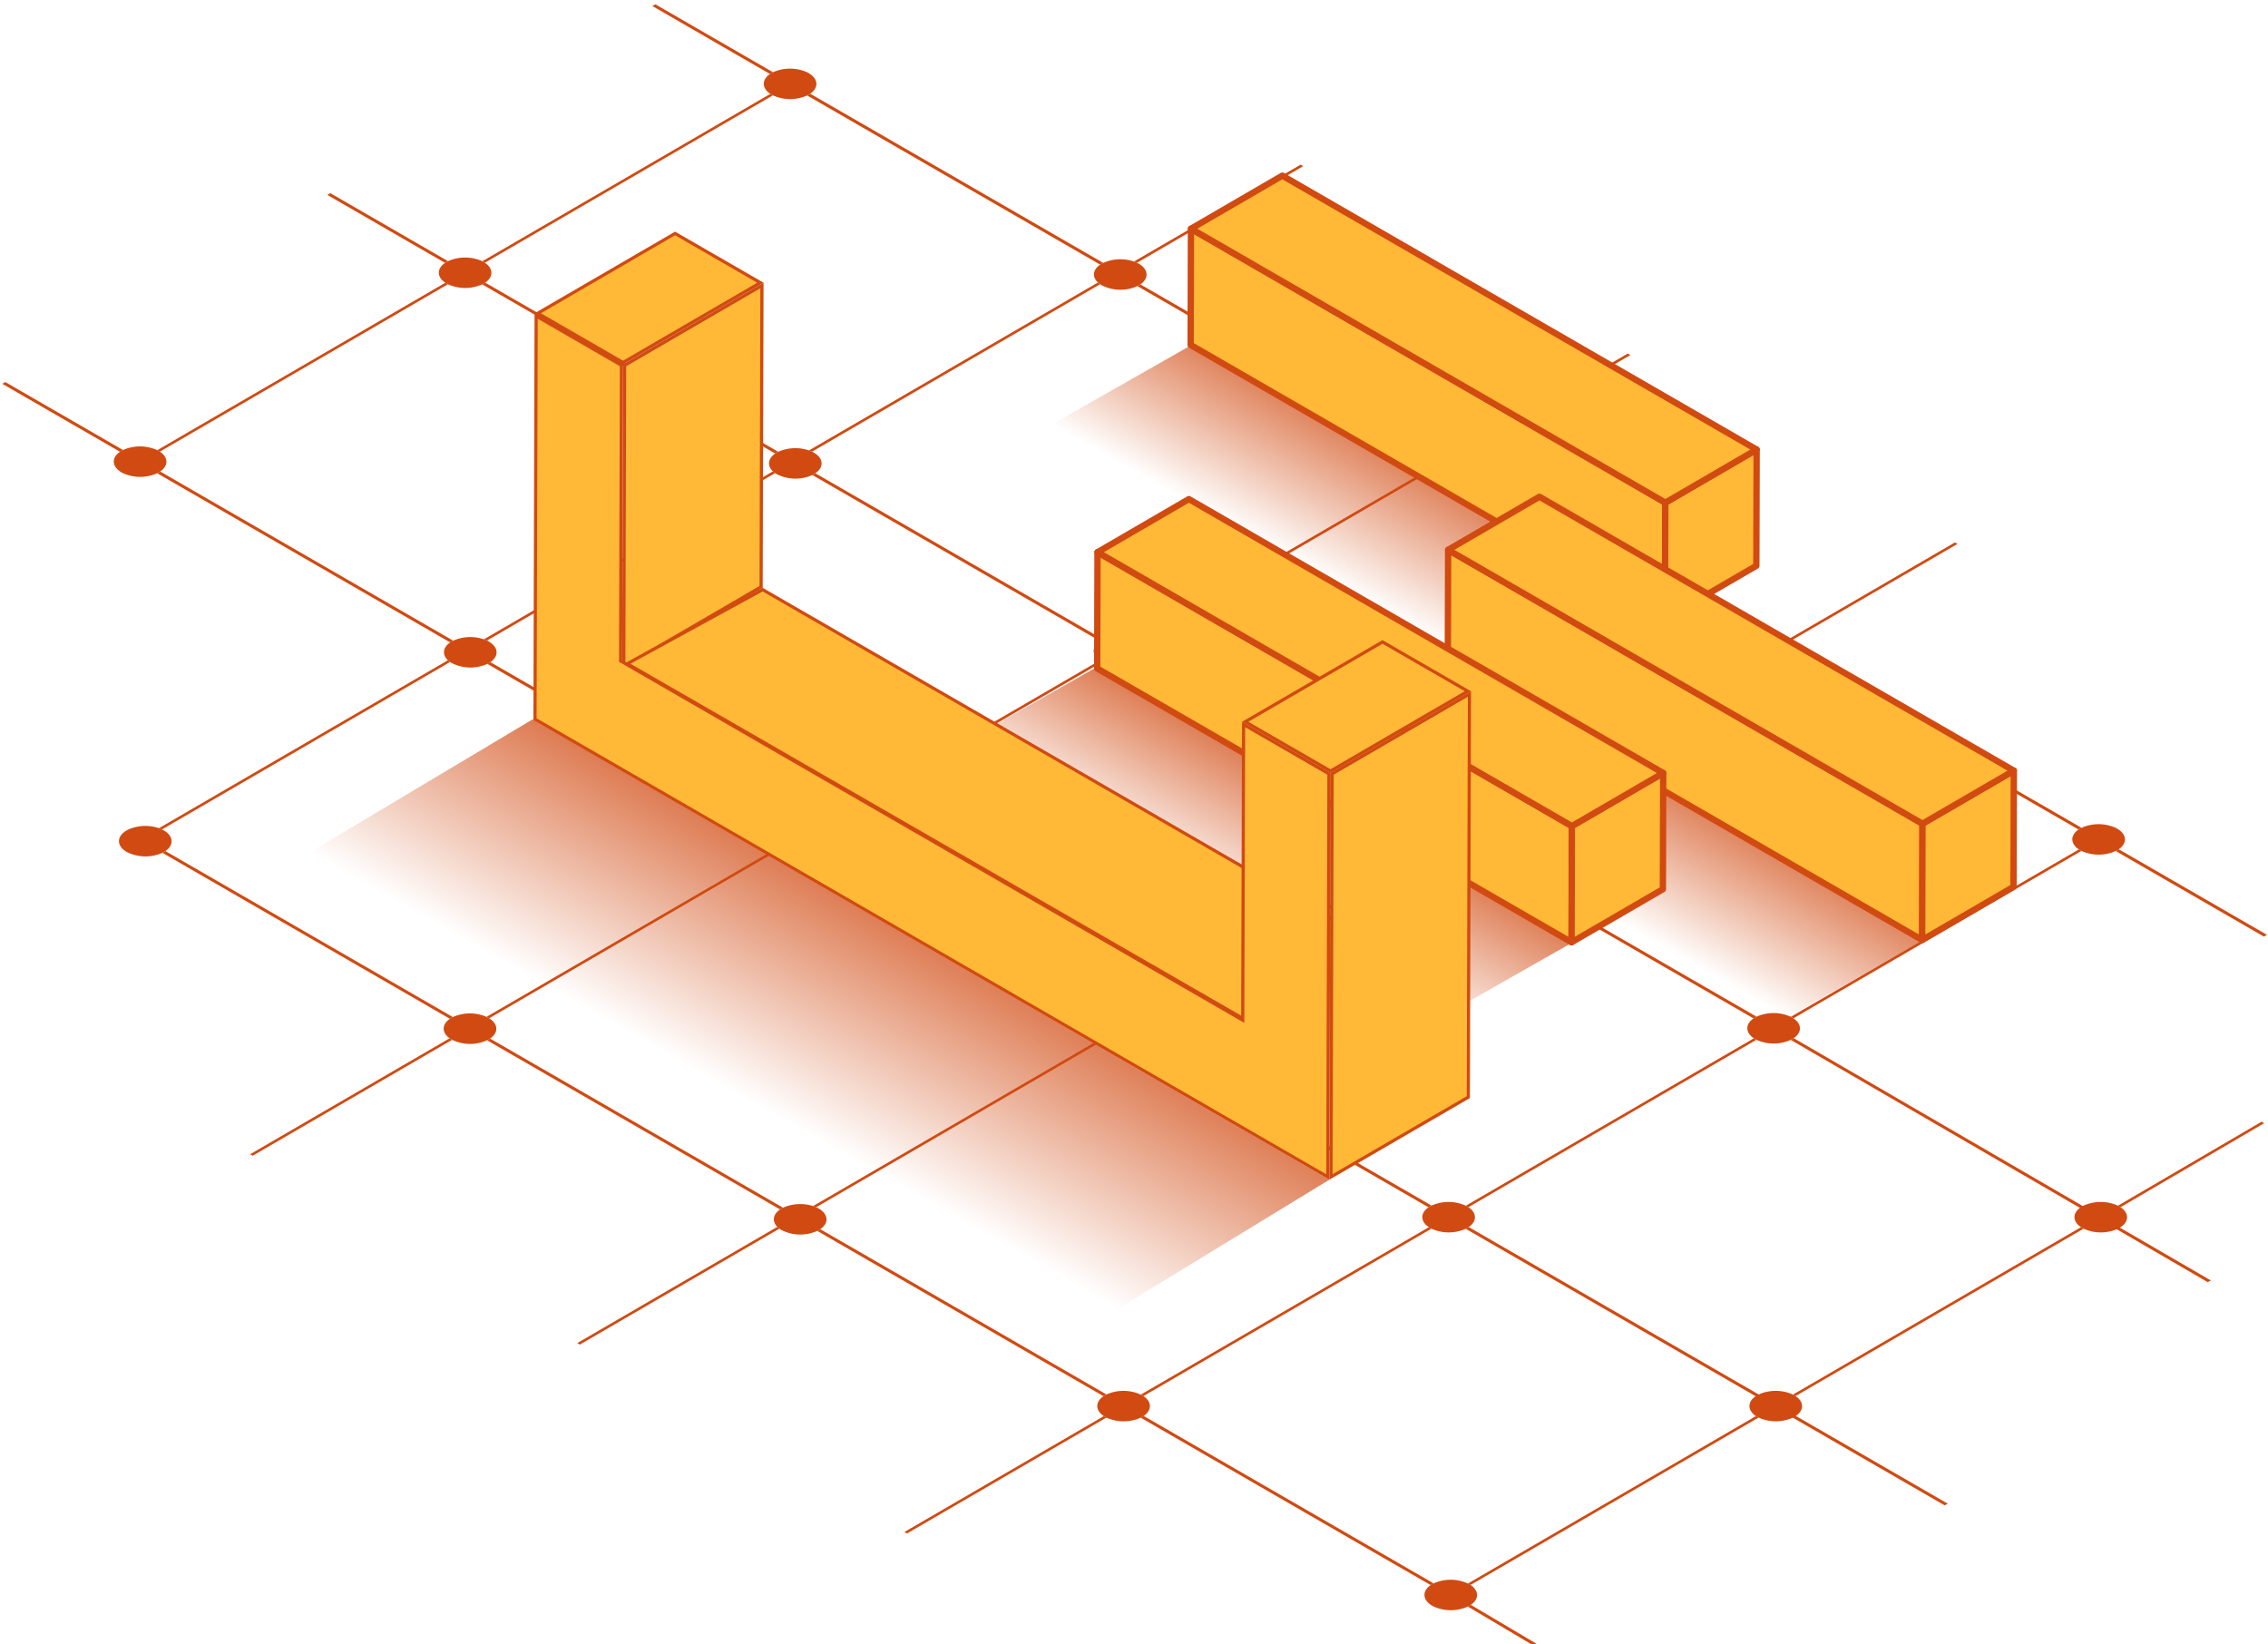 <svg xmlns="http://www.w3.org/2000/svg" xmlns:xlink="http://www.w3.org/1999/xlink" width="716" height="519"><defs><linearGradient id="a" x1="418.32" y1="182.63" x2="449.68" y2="127.1" gradientUnits="userSpaceOnUse"><stop offset="0" stop-color="#d14a11" stop-opacity="0"/><stop offset="1" stop-color="#d14a11"/></linearGradient><linearGradient id="b" x1="498.51" y1="283.99" x2="529.87" y2="228.46" xlink:href="#a"/><linearGradient id="c" x1="385.83" y1="285.73" x2="417.19" y2="230.2" xlink:href="#a"/><linearGradient id="d" x1="239.99" y1="349.24" x2="288.29" y2="263.71" xlink:href="#a"/></defs><path d="M243.19 29.63l.4.24.41.23-90.92 52.84-.4-.24a9.52 9.52 0 0 0-.42-.23z" fill="#d14a11"/><g style="isolation:isolate" fill="#d14a11"><path d="M104.29 60.98l37.15 21.46a8.63 8.63 0 0 0-.95.54l-37.15-21.45z"/><path d="M152.68 82.7l.4.24c2.7 1.8 2.74 4.47.1 6.27a5.88 5.88 0 0 1-.95.55 13.18 13.18 0 0 1-10.82-.03l-.42-.23-.4-.24c-2.7-1.8-2.74-4.47-.1-6.27l.46-.29c.16-.09.32-.18.5-.26a13.19 13.19 0 0 1 10.82.03l.41.23z"/><path d="M140.59 89.25l.4.25.41.23-90.93 52.84a5.97 5.97 0 0 0-.82-.47zM153.17 89.21l92.5 53.4a10.87 10.87 0 0 0-.95.55l-92.5-53.4.5-.26.45-.29z"/></g><path d="M1.69 120.61l37.15 21.45-.5.27-.46.28L.73 121.16z" fill="#d14a11"/><path d="M50.08 142.32l.4.25c2.7 1.79 2.74 4.46.1 6.26l-.46.3-.5.26a13.18 13.18 0 0 1-10.82-.04q-.22-.1-.42-.23a11.8 11.8 0 0 1-.4-.24c-2.7-1.8-2.74-4.46-.1-6.27l.45-.29q.24-.15.5-.26a13.18 13.18 0 0 1 10.82.04q.22.1.43.22zM50.18 261.43l91.22-53.01a6.29 6.29 0 0 0 .69.55l-90.95 52.86a9.62 9.62 0 0 0-.96-.4z" fill="#d14a11"/><path d="M51.71 262.13c3.1 1.79 3.27 4.63.5 6.52l-.45.28q-.23.14-.5.27a13.06 13.06 0 0 1-11.25-.27c-.19-.1-.36-.22-.52-.33a6.06 6.06 0 0 1-.7-.55c-1.85-1.75-1.61-4.03.73-5.63l.46-.29q.24-.14.49-.26a13.35 13.35 0 0 1 9.71-.44 9.62 9.62 0 0 1 .96.4l.57.3zM410.6 51.98l.82.47-52.47 30.5a9.86 9.86 0 0 0-.96-.4zM255.39 142.18l91.22-53.01a6.16 6.16 0 0 0 .68.55l-90.94 52.86a9.88 9.88 0 0 0-.96-.4zM152.78 201.8l91.22-53a6.2 6.2 0 0 0 .7.55l-90.96 52.85a9.64 9.64 0 0 0-.96-.4zM513.88 111.6l.82.48-52.46 30.48a9.63 9.63 0 0 0-.2-.12q-.31-.18-.64-.33zM449.75 148.87a7.35 7.35 0 0 0 .8.49l-90.91 52.83a7.56 7.56 0 0 0-.2-.12q-.31-.18-.64-.34z" fill="#d14a11"/><path d="M256.92 142.88c3.1 1.78 3.26 4.62.5 6.51l-.46.3q-.24.14-.48.25a13.06 13.06 0 0 1-11.26-.26q-.28-.16-.52-.33a6.08 6.08 0 0 1-.69-.56c-1.86-1.74-1.62-4.03.72-5.62l.45-.29c.16-.1.33-.18.5-.26a13.35 13.35 0 0 1 9.72-.44 9.88 9.88 0 0 1 .96.4c.18.09.38.19.56.3z" fill="#d14a11"/><path d="M257.42 149.4l90.77 52.4a10.87 10.87 0 0 0-.95.55l-90.77-52.4.49-.27.46-.29z" fill="#d14a11"/><g style="isolation:isolate" fill="#d14a11"><path d="M359.44 202.07l.2.12c2.9 1.79 3 4.54.29 6.39l-.46.29q-.24.14-.49.26a13.12 13.12 0 0 1-11.04-.15l-.2-.11q-.31-.18-.59-.37c-2.52-1.8-2.5-4.39.1-6.15q.2-.14.44-.28c.16-.1.33-.18.5-.27a13.24 13.24 0 0 1 10.61-.07q.33.16.64.34z"/><path d="M347.15 208.5q.28.2.59.37l.2.12-90.9 52.83a11.75 11.75 0 0 0-.85-.46z"/></g><g style="isolation:isolate" fill="#d14a11"><path d="M154.23 321.32l.2.12c2.9 1.79 3 4.55.29 6.4a6.06 6.06 0 0 1-.95.54 13.13 13.13 0 0 1-11.04-.14 8.46 8.46 0 0 1-.79-.5c-2.52-1.78-2.5-4.37.09-6.14a7.9 7.9 0 0 1 .94-.55 13.23 13.23 0 0 1 10.61-.07c.23.1.44.22.65.34z"/><path d="M141.95 327.75a7.17 7.17 0 0 0 .79.49l-62.95 36.58-.82-.47z"/></g><path d="M244.55 268.12q.27.2.58.37l.21.12-90.9 52.83-.2-.12a8.7 8.7 0 0 0-.65-.34zM617.15 171.23l.82.47-52.5 30.51a10.22 10.22 0 0 0-.98-.37zM461.89 261.46l91.32-53.07a5.59 5.59 0 0 0 .65.57l-91 52.88a10.43 10.43 0 0 0-.97-.38zM463.18 380.83l.4.24c2.7 1.8 2.73 4.47.1 6.27l-.46.29-.5.26a13.18 13.18 0 0 1-10.82-.04 7.73 7.73 0 0 1-.82-.47c-2.7-1.8-2.74-4.46-.1-6.27q.21-.15.45-.29l.5-.26a13.19 13.19 0 0 1 10.83.04l.42.23zM143.07 202.24l-.5.27q-.25.14-.45.28l-92.5-53.4a9.92 9.92 0 0 0 .95-.55z" fill="#d14a11"/><g style="isolation:isolate" fill="#d14a11"><path d="M245.59 261.43q-.26.12-.5.26t-.46.29l-90.77-52.4a10.87 10.87 0 0 0 .96-.56z"/><path d="M154.31 202.5c3.1 1.8 3.27 4.63.5 6.52q-.21.15-.45.29l-.5.26a13.06 13.06 0 0 1-11.25-.27c-.19-.1-.36-.21-.52-.33a6.29 6.29 0 0 1-.7-.55c-1.85-1.75-1.61-4.03.73-5.63l.45-.28.5-.27a13.34 13.34 0 0 1 9.7-.43 9.64 9.64 0 0 1 .97.4c.2.09.39.19.57.3z"/></g><path d="M256.83 261.7l.2.12c2.9 1.79 3 4.54.3 6.39l-.46.29c-.16.1-.33.18-.5.26a13.13 13.13 0 0 1-11.03-.15l-.21-.11q-.31-.18-.58-.37c-2.52-1.8-2.5-4.38.08-6.15l.45-.28.5-.27a13.24 13.24 0 0 1 10.6-.07c.23.1.44.21.65.34z" fill="#d14a11"/><g style="isolation:isolate" fill="#d14a11"><path d="M257.33 268.2l92.5 53.4-.5.27-.46.29-92.5-53.4c.17-.09.34-.17.5-.27l.46-.29zM451.93 380.56a10.87 10.87 0 0 0-.96.55l-90.36-52.17a10.87 10.87 0 0 0 .95-.56z"/><path d="M361.07 321.88c3.09 1.78 3.25 4.62.5 6.5l-.46.3-.5.26a13.06 13.06 0 0 1-11.24-.27 7.05 7.05 0 0 1-.72-.46 5.59 5.59 0 0 1-.65-.57c-1.7-1.73-1.41-3.93.86-5.48l.46-.29q.24-.14.5-.26a13.36 13.36 0 0 1 9.46-.52 10.43 10.43 0 0 1 .98.38 8.74 8.74 0 0 1 .8.4z"/><path d="M256.68 380.71L348 327.64a5.68 5.68 0 0 0 .65.57l-91 52.88a10.32 10.32 0 0 0-.98-.38z"/></g><path d="M359.28 321.09L450.6 268a5.57 5.57 0 0 0 .65.57l-91 52.89a10.43 10.43 0 0 0-.98-.38zM258.47 381.5c3.09 1.78 3.25 4.63.49 6.51l-.46.29q-.24.14-.5.26a13.06 13.06 0 0 1-11.24-.26 7.23 7.23 0 0 1-.71-.47 5.68 5.68 0 0 1-.66-.56c-1.7-1.73-1.4-3.93.87-5.49q.22-.15.46-.28t.49-.27a13.35 13.35 0 0 1 9.46-.52 10.32 10.32 0 0 1 .98.38 8.5 8.5 0 0 1 .82.41z" fill="#d14a11"/><path d="M182.24 423.97l63.16-36.7a5.68 5.68 0 0 0 .65.57l-62.99 36.6zM359.93 208.58l92.5 53.4a10.87 10.87 0 0 0-.95.55l-92.5-53.4.5-.26q.24-.13.45-.29z" fill="#d14a11"/><path d="M463.68 262.25c3.08 1.78 3.25 4.62.48 6.51q-.21.15-.45.29t-.5.26a13.05 13.05 0 0 1-11.24-.26 7.07 7.07 0 0 1-.71-.47 5.57 5.57 0 0 1-.65-.57c-1.7-1.72-1.41-3.92.87-5.48l.45-.28c.16-.1.32-.18.5-.27a13.36 13.36 0 0 1 9.46-.52 10.43 10.43 0 0 1 .98.38 8.74 8.74 0 0 1 .8.4zM566.77 209.13l90.37 52.18a9.57 9.57 0 0 0-.96.55l-90.37-52.18a9.94 9.94 0 0 0 .96-.55z" fill="#d14a11"/><path d="M668.38 261.57l.4.25c2.7 1.79 2.74 4.46.1 6.27a8.86 8.86 0 0 1-.96.55 13.18 13.18 0 0 1-10.82-.04 8.55 8.55 0 0 1-.82-.47c-2.7-1.8-2.74-4.46-.1-6.27l.46-.29c.16-.1.33-.18.5-.26a13.18 13.18 0 0 1 10.82.04q.22.1.42.22z" fill="#d14a11"/><path d="M668.88 268.08l46.8 27.02-.5.27-.46.29-46.8-27.02.5-.27.46-.29z" fill="#d14a11"/><g style="isolation:isolate" fill="#d14a11"><path d="M713.98 354.08a7.79 7.79 0 0 0 .82.47l-45.35 26.52a7.4 7.4 0 0 0-.82-.47zM566.27 327.71l131.69 76.49-.5.27q-.24.13-.46.28l-131.68-76.5.5-.25q.24-.13.45-.29z"/><path d="M669.06 380.82l.4.25c2.7 1.8 2.73 4.46.08 6.27a7.89 7.89 0 0 1-.94.55 13.17 13.17 0 0 1-10.82-.04 8.55 8.55 0 0 1-.82-.47c-2.7-1.79-2.74-4.46-.1-6.27a6.17 6.17 0 0 1 .95-.55 13.18 13.18 0 0 1 10.82.04q.22.1.43.22z"/><path d="M656.96 387.38a7.79 7.79 0 0 0 .82.47l-90.94 52.85c-.12-.08-.25-.17-.4-.24l-.42-.23z"/></g><g style="isolation:isolate" fill="#d14a11"><path d="M464.16 268.76l90.37 52.17-.5.27q-.25.14-.45.28l-90.36-52.17.49-.26q.24-.13.45-.29z"/><path d="M565.78 321.2l.4.24c2.7 1.8 2.74 4.47.1 6.27l-.46.3q-.24.14-.5.25a13.18 13.18 0 0 1-10.82-.03 8.55 8.55 0 0 1-.81-.47c-2.71-1.8-2.75-4.47-.1-6.28l.45-.28.5-.27a13.18 13.18 0 0 1 10.83.04l.41.23z"/><path d="M553.69 327.76a7.79 7.79 0 0 0 .81.47l-90.93 52.84a7.79 7.79 0 0 0-.81-.47z"/></g><path d="M656.29 268.13a7.79 7.79 0 0 0 .82.47l-90.93 52.84-.4-.24-.42-.23zM348.48 447.01l.4.25.42.22-62.96 36.59-.81-.47zM464.34 506.6l20.59 12.2-.95.56-20.59-12.22a9.97 9.97 0 0 0 .95-.55z" fill="#d14a11"/><path d="M463.85 500.08l.4.24c2.7 1.8 2.73 4.47.1 6.27l-.46.29c-.16.09-.32.18-.5.26a13.17 13.17 0 0 1-10.82-.03l-.42-.23-.4-.25c-2.7-1.79-2.74-4.46-.1-6.26l.46-.3q.24-.14.49-.25a13.18 13.18 0 0 1 10.82.03l.43.23z" fill="#d14a11"/><path d="M452.6 499.82q-.25.12-.49.26t-.45.29l-91.54-52.85a9.55 9.55 0 0 0 .95-.55z" fill="#d14a11"/><path d="M360.58 440.45l.4.25c2.7 1.79 2.73 4.46.09 6.27a6.42 6.42 0 0 1-.95.55 13.18 13.18 0 0 1-10.83-.04q-.22-.1-.42-.23a11.2 11.2 0 0 1-.4-.24c-2.71-1.8-2.75-4.47-.1-6.27l.46-.29.48-.26a13.19 13.19 0 0 1 10.83.04l.44.22z" fill="#d14a11"/><path d="M451.09 387.38a7.82 7.82 0 0 0 .81.47l-90.93 52.85a7.79 7.79 0 0 0-.82-.47zM566.45 440.45l.4.25c2.7 1.79 2.74 4.46.1 6.26l-.46.29c-.16.1-.32.18-.5.27a13.17 13.17 0 0 1-10.81-.04 7.73 7.73 0 0 1-.83-.47c-2.7-1.8-2.74-4.47-.1-6.27l.46-.29q.24-.14.5-.26a13.19 13.19 0 0 1 10.82.03l.42.23z" fill="#d14a11"/><path d="M554.36 447c.12.09.25.17.4.25l.42.23-90.93 52.84a7.79 7.79 0 0 0-.82-.47zM349.32 440.19q-.25.12-.48.26t-.46.29L258 388.56q.26-.12.5-.26t.45-.29zM247.21 381.24q-.25.12-.48.26t-.46.29l-92.5-53.4.5-.27.45-.28zM142.98 321.06a8.38 8.38 0 0 0-.95.54l-90.77-52.4.5-.27.45-.28zM463.67 387.34l151.24 87.32-.5.27-.46.28-151.23-87.32a9.97 9.97 0 0 0 .95-.55zM566.27 202.62c3.1 1.79 3.26 4.62.5 6.51q-.21.15-.45.29c-.16.1-.33.18-.5.27a13.05 13.05 0 0 1-11.25-.27 7.17 7.17 0 0 1-.7-.46 5.59 5.59 0 0 1-.66-.57c-1.7-1.73-1.41-3.93.87-5.48a7.87 7.87 0 0 1 .95-.56 13.36 13.36 0 0 1 9.46-.52 10.22 10.22 0 0 1 .98.38 8.73 8.73 0 0 1 .8.41zM360.02 89.77l90.77 52.4a9.97 9.97 0 0 0-.95.56l-90.77-52.41a9.94 9.94 0 0 0 .95-.55z" fill="#d14a11"/><g style="isolation:isolate" fill="#d14a11"><path d="M462.04 142.44l.2.12c2.9 1.79 3 4.55.3 6.4l-.46.28c-.16.1-.33.18-.5.26a13.12 13.12 0 0 1-11.04-.14 10.3 10.3 0 0 1-.79-.49c-2.52-1.79-2.5-4.38.1-6.14q.2-.15.45-.3l.5-.26a13.24 13.24 0 0 1 10.6-.06q.33.15.64.33z"/><path d="M462.53 148.95l92.5 53.4a10.87 10.87 0 0 0-.95.55l-92.5-53.4a8.63 8.63 0 0 0 .95-.55z"/></g><g style="isolation:isolate" fill="#d14a11"><path d="M255.28 23.07l.4.25c2.7 1.79 2.74 4.46.1 6.26a5.88 5.88 0 0 1-.96.55A13.18 13.18 0 0 1 244 30.1a8.1 8.1 0 0 1-.82-.47c-2.7-1.8-2.74-4.46-.1-6.27l.46-.29c.16-.1.33-.18.5-.26a13.18 13.18 0 0 1 10.82.03l.42.23z"/><path d="M255.78 29.58l92.5 53.4-.5.27-.46.29-92.5-53.4.5-.27.46-.29z"/></g><path d="M206.9 1.36l37.14 21.45a8.05 8.05 0 0 0-.95.55L205.94 1.9zM359.52 83.25c3.1 1.79 3.26 4.63.5 6.52l-.45.28c-.16.1-.33.19-.5.27a13.06 13.06 0 0 1-11.26-.27c-.18-.1-.36-.21-.52-.33a6.16 6.16 0 0 1-.69-.55c-1.86-1.75-1.62-4.03.72-5.63a5.86 5.86 0 0 1 .96-.55 13.35 13.35 0 0 1 9.7-.44 9.86 9.86 0 0 1 .97.4l.57.3z" fill="#d14a11"/><path fill="url(#a)" d="M326.52 137.15l52.35-29.78 150.41 86.83-52.35 29.77-150.41-86.82z"/><g style="isolation:isolate" fill="#ffb936" stroke="#d14a11" stroke-linejoin="round" stroke-width="2"><path d="M525.74 158.67l-.1 36.68-149.76-86.46.1-36.68 149.76 86.46z"/><path d="M525.74 158.67l28.83-16.76-.1 36.69-28.84 16.75.1-36.68z"/><path d="M375.99 72.2l28.83-16.75 149.75 86.46-28.83 16.76L375.99 72.2z"/></g><path fill="url(#b)" d="M406.7 238.5l52.36-29.77 150.41 86.82-52.35 29.78L406.7 238.5z"/><g style="isolation:isolate" fill="#ffb936" stroke="#d14a11" stroke-linejoin="round" stroke-width="2"><path d="M606.92 260.02l-.1 36.69-149.75-86.46.1-36.69 149.75 86.46z"/><path d="M606.92 260.02l28.84-16.75-.1 36.68-28.84 16.76.1-36.69z"/><path d="M457.17 173.56L486 156.81l149.76 86.46-28.84 16.75-149.75-86.45z"/></g><path fill="url(#c)" d="M294.02 240.25l52.36-29.77 150.4 86.82-52.35 29.77-150.4-86.82z"/><g style="isolation:isolate" fill="#ffb936" stroke="#d14a11" stroke-linejoin="round" stroke-width="2"><path d="M496.24 260.77l-.1 36.68L346.38 211l.1-36.68 149.76 86.46z"/><path d="M496.24 260.77L525.07 244l-.1 36.69-28.83 16.75.1-36.68z"/><path d="M346.49 174.31l28.83-16.76 149.75 86.46-28.83 16.76L346.5 174.3z"/></g><path fill="url(#d)" d="M89.8 273.85l78.35-46.78 251.53 145.32-77.47 47.28L89.8 273.85z"/><g style="isolation:isolate"><path fill="#ffb936" d="M169.76 98.9l43.36-25.2 26.93 15.55-43.36 25.2-26.93-15.56z"/><path d="M213.12 74.27l25.93 14.98-42.36 24.61-25.93-14.97 42.36-24.62m0-1.15l-44.36 25.77 27.94 16.13 44.35-25.78-27.93-16.12z" fill="#d14a11"/><path fill="#ffb936" d="M197.2 115.3l43.34-25.19-.26 95.16-43.35 25.2.26-95.16z"/><path d="M240.04 90.98l-.26 94-42.35 24.62.26-94 42.35-24.61m1-1.74l-44.34 25.77-.27 96.32 44.35-25.78.27-96.32z" fill="#d14a11"/><path fill="#ffb936" d="M198.02 209.51l42.75-23.38 194.39 112.24-42.9 23.06L198.02 209.5z"/><path d="M240.76 186.7l193.37 111.65-41.86 22.5-193.23-111.33 41.72-22.81m.02-1.15L197 209.5 392.25 322l43.94-23.62-195.41-112.82z" fill="#d14a11"/><path fill="#ffb936" d="M168.9 227.03l.36-127.27 26.93 15.55-.27 93.31 196.41 113.4.27-93.31 26.95 15.55-.36 127.27-250.29-144.5z"/><path d="M169.76 100.62l25.93 14.98-.27 92.74v.58l.5.29 195.41 112.82 1.5.86v-1.73l.27-91.59 25.94 14.98-.35 126.12L169.4 226.74l.36-126.12m-1-1.73l-.36 128.42L419.68 372.4l.37-128.42-27.94-16.13-.28 93.31-195.4-112.81.27-93.32-27.94-16.13z" fill="#d14a11"/><path fill="#ffb936" d="M420.55 244.26l43.35-25.2-.36 127.27-43.35 25.2.36-127.27z"/><path d="M463.4 219.94l-.36 126.1-42.35 24.6.36-126.1 42.35-24.6m1-1.74l-44.35 25.77-.37 128.42 44.36-25.77.36-128.42z" fill="#d14a11"/><path fill="#ffb936" d="M393.1 227.84l43.36-25.2 26.94 15.56-43.35 25.2-26.95-15.56z"/><path d="M436.46 203.22l25.94 14.98-42.36 24.62-25.94-14.98 42.36-24.62m0-1.16l-44.35 25.78 27.94 16.13 44.35-25.77-27.94-16.13z" fill="#d14a11"/></g></svg>